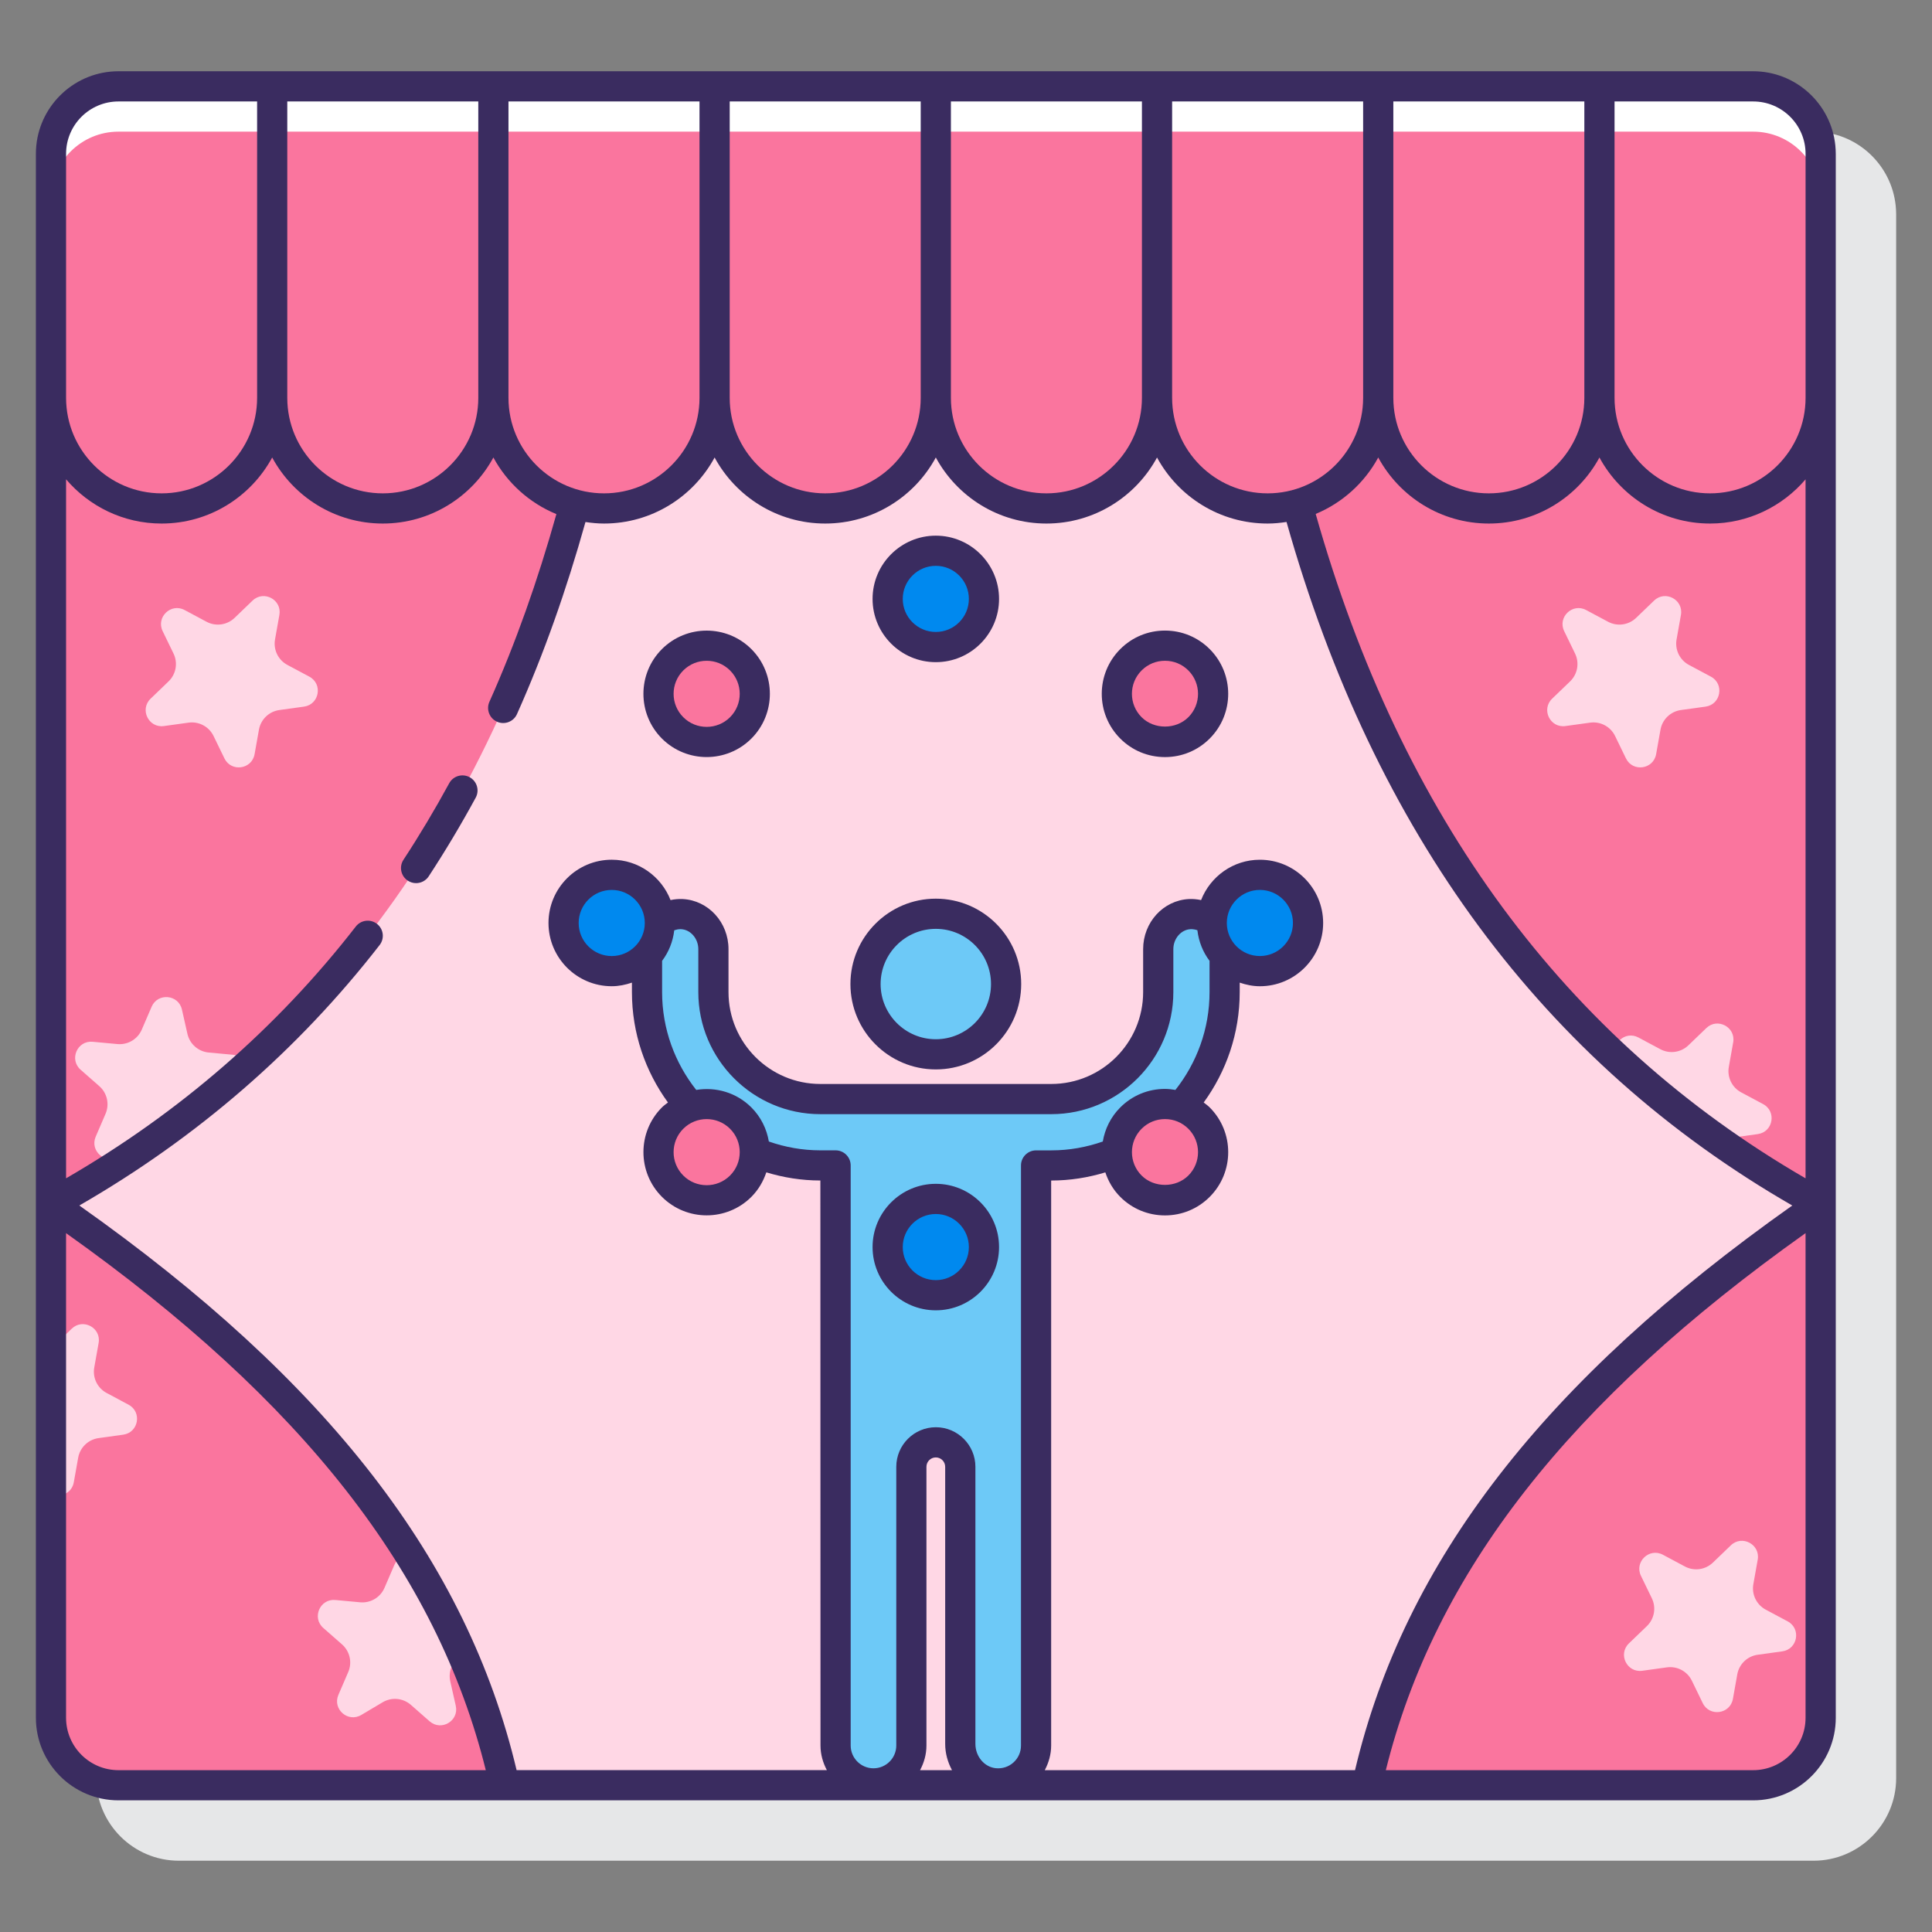<?xml version="1.0" encoding="utf-8"?>
<!-- Generator: Adobe Illustrator 22.0.1, SVG Export Plug-In . SVG Version: 6.00 Build 0)  -->
<svg version="1.1" id="Layer_1" xmlns="http://www.w3.org/2000/svg" xmlns:xlink="http://www.w3.org/1999/xlink" x="0px" y="0px"
	 viewBox="0 0 128 128" style="enable-background:new 0 0 128 128;" xml:space="preserve">
<rect x="0" y="0" width="128" height="128" fill="#808080" stroke="none"/>
<style type="text/css">
	.st0{fill:#3A2C60;}
	.st1{fill:#E6E7E8;}
	.st2{fill:#6DC9F7;}
	.st3{fill:#FFFFFF;}
	.st4{fill:#FA759E;}
	.st5{fill:#FFD7E5;}
	.st6{fill:#D4FBFF;}
	.st7{fill:#0089EF;}
</style>
<g>
	<path class="st1" d="M125.595,13.633c-0.281-2.755-2.614-4.912-5.441-4.912h-10.187H95.312H80.656H66H51.345H36.688H22.033H11.847
		c-2.827,0-5.161,2.157-5.441,4.912c-0.019,0.184-0.028,0.37-0.028,0.558v16.166v53.417v0.006v34.027c0,3.016,2.454,5.47,5.47,5.47
		h25.599h57.109h25.599c3.016,0,5.47-2.454,5.47-5.47V83.781v-0.006V30.358V14.192C125.623,14.003,125.614,13.817,125.595,13.633z"
		/>
	<g>
		<g>
			<path class="st5" d="M113.295,33.686c-4.047,0-7.328-3.281-7.328-7.328c0,4.047-3.281,7.328-7.328,7.328
				s-7.328-3.281-7.328-7.328c0,4.047-3.281,7.328-7.328,7.328s-7.328-3.281-7.328-7.328c0,4.047-3.281,7.328-7.328,7.328
				S62,30.405,62,26.358c0,4.047-3.281,7.328-7.328,7.328s-7.328-3.281-7.328-7.328c0,4.047-3.281,7.328-7.328,7.328
				c-4.047,0-7.328-3.281-7.328-7.328c0,4.047-3.281,7.328-7.328,7.328c-4.047,0-7.328-3.281-7.328-7.328
				c0,4.047-3.281,7.328-7.328,7.328h0c-4.047,0-7.328-3.281-7.328-7.328v87.45c0,2.469,2.001,4.47,4.47,4.47h108.306
				c2.469,0,4.47-2.001,4.47-4.47V26.359C120.622,30.406,117.342,33.686,113.295,33.686z"/>
			<g>
				<path class="st4" d="M38.097,33.423c-3.114-0.845-5.408-3.683-5.408-7.065c0,4.047-3.281,7.328-7.328,7.328
					c-4.047,0-7.328-3.281-7.328-7.328c0,4.047-3.281,7.328-7.328,7.328h0c-4.047,0-7.328-3.281-7.328-7.328V10.192
					c0-0.617,0.125-1.205,0.351-1.74c-0.226,0.535-0.351,1.123-0.351,1.74v69.586C20.815,70.238,32.33,54.727,38.097,33.423z"/>
				<path class="st4" d="M3.377,79.778v34.03c0,2.469,2.001,4.47,4.47,4.47h25.599C29.969,102.441,18.552,90.247,3.377,79.778z"/>
			</g>
			<path class="st5" d="M30.574,109.679l0.06-0.036c-0.489-1.121-1.034-2.216-1.606-3.299c-0.26-0.219-0.453-0.517-0.531-0.866
				l-0.041-0.183c-0.424-0.757-0.868-1.505-1.331-2.244c-0.4-0.01-0.807,0.188-0.999,0.633l-0.652,1.514
				c-0.274,0.635-0.925,1.022-1.614,0.958l-1.642-0.152c-1.023-0.095-1.57,1.175-0.798,1.853l1.239,1.088
				c0.52,0.456,0.686,1.195,0.413,1.831l-0.652,1.514c-0.406,0.944,0.632,1.856,1.516,1.331l1.417-0.842
				c0.595-0.353,1.349-0.283,1.869,0.173l1.239,1.088c0.772,0.678,1.961-0.028,1.735-1.03l-0.363-1.608
				C29.68,110.728,29.979,110.032,30.574,109.679z"/>
			<g>
				<path class="st4" d="M90.554,118.278h25.599c2.469,0,4.47-2.001,4.47-4.47v-34.03C105.448,90.247,94.031,102.441,90.554,118.278
					z"/>
				<path class="st4" d="M113.295,33.686c-4.047,0-7.328-3.281-7.328-7.328c0,4.047-3.281,7.328-7.328,7.328
					s-7.328-3.281-7.328-7.328c0,3.382-2.294,6.221-5.408,7.065c5.767,21.304,17.282,36.815,34.72,46.355V26.359
					C120.622,30.406,117.342,33.686,113.295,33.686z"/>
			</g>
		</g>
		<g>
			<path class="st5" d="M14.868,50.244l-0.72-1.483c-0.302-0.622-0.97-0.979-1.655-0.884l-1.633,0.226
				c-1.018,0.141-1.621-1.102-0.881-1.815l1.188-1.143c0.498-0.479,0.631-1.225,0.329-1.847l-0.72-1.483
				c-0.449-0.924,0.547-1.883,1.454-1.399l1.454,0.777c0.61,0.326,1.36,0.222,1.859-0.258l1.188-1.143
				c0.74-0.712,1.96-0.061,1.779,0.95l-0.289,1.623c-0.121,0.681,0.21,1.362,0.82,1.688l1.454,0.777
				c0.906,0.484,0.664,1.845-0.354,1.986l-1.633,0.226c-0.685,0.095-1.231,0.62-1.352,1.301l-0.289,1.623
				C16.686,50.978,15.317,51.168,14.868,50.244z"/>
		</g>
		<path class="st5" d="M3.377,98.971c0.582,0.282,1.379-0.014,1.513-0.769l0.289-1.623c0.121-0.681,0.667-1.206,1.352-1.301
			l1.633-0.227c1.018-0.141,1.26-1.502,0.354-1.986l-1.454-0.777c-0.61-0.326-0.941-1.007-0.819-1.688l0.289-1.623
			c0.18-1.011-1.039-1.663-1.78-0.95l-1.188,1.143c-0.057,0.055-0.127,0.087-0.19,0.132V98.971z"/>
		<g>
			<path class="st5" d="M107.723,50.244l-0.72-1.483c-0.302-0.622-0.97-0.979-1.655-0.884l-1.633,0.226
				c-1.018,0.141-1.621-1.102-0.881-1.815l1.188-1.143c0.498-0.479,0.631-1.225,0.329-1.847l-0.72-1.483
				c-0.449-0.924,0.547-1.883,1.454-1.399l1.454,0.777c0.61,0.326,1.36,0.222,1.859-0.258l1.188-1.143
				c0.74-0.712,1.96-0.061,1.78,0.95l-0.289,1.623c-0.121,0.681,0.21,1.362,0.82,1.688l1.454,0.777
				c0.906,0.484,0.664,1.845-0.354,1.986l-1.633,0.226c-0.685,0.095-1.231,0.62-1.352,1.301l-0.289,1.623
				C109.541,50.978,108.171,51.168,107.723,50.244z"/>
		</g>
		<g>
			<path class="st5" d="M112.81,112.834l-0.72-1.483c-0.302-0.622-0.97-0.979-1.655-0.884l-1.633,0.226
				c-1.018,0.141-1.621-1.102-0.881-1.815l1.188-1.143c0.498-0.479,0.631-1.225,0.329-1.847l-0.72-1.483
				c-0.449-0.924,0.547-1.883,1.454-1.399l1.454,0.777c0.61,0.326,1.36,0.222,1.859-0.258l1.188-1.143
				c0.74-0.712,1.96-0.061,1.78,0.95l-0.289,1.623c-0.121,0.681,0.21,1.362,0.82,1.688l1.454,0.777
				c0.906,0.484,0.664,1.845-0.354,1.986l-1.633,0.226c-0.685,0.095-1.231,0.62-1.352,1.301l-0.289,1.623
				C114.628,113.569,113.259,113.759,112.81,112.834z"/>
		</g>
		<path class="st5" d="M116.812,73.15l-1.454-0.777c-0.61-0.326-0.941-1.007-0.819-1.688l0.289-1.623
			c0.18-1.011-1.039-1.663-1.779-0.95l-1.188,1.143c-0.498,0.479-1.249,0.584-1.859,0.258l-1.454-0.777
			c-0.891-0.476-1.861,0.442-1.468,1.352c2.186,2.015,4.507,3.894,6.979,5.622c0.219-0.175,0.476-0.306,0.767-0.347l1.633-0.227
			C117.476,74.995,117.718,73.634,116.812,73.15z"/>
		<path class="st5" d="M15.469,69.884l-1.642-0.152c-0.689-0.064-1.258-0.564-1.41-1.238l-0.363-1.608
			c-0.226-1.002-1.602-1.13-2.009-0.186l-0.652,1.514c-0.273,0.635-0.925,1.022-1.613,0.958L6.139,69.02
			c-1.023-0.095-1.57,1.175-0.798,1.853l1.239,1.088c0.52,0.456,0.686,1.195,0.413,1.831l-0.652,1.514
			c-0.406,0.944,0.632,1.856,1.516,1.331l1.417-0.842c0.26-0.154,0.55-0.213,0.838-0.209c2.198-1.547,4.28-3.213,6.251-4.988
			C16.239,70.232,15.933,69.927,15.469,69.884z"/>
		<path class="st4" d="M116.153,5.722H7.847c-2.469,0-4.47,2.001-4.47,4.47v16.166c0,4.047,3.281,7.328,7.328,7.328h0
			c4.047,0,7.328-3.281,7.328-7.328c0,4.047,3.281,7.328,7.328,7.328c4.047,0,7.328-3.281,7.328-7.328
			c0,4.047,3.281,7.328,7.328,7.328c4.047,0,7.328-3.281,7.328-7.328c0,4.047,3.281,7.328,7.328,7.328S62,30.405,62,26.358
			c0,4.047,3.281,7.328,7.328,7.328s7.328-3.281,7.328-7.328c0,4.047,3.281,7.328,7.328,7.328s7.328-3.281,7.328-7.328
			c0,4.047,3.281,7.328,7.328,7.328s7.328-3.281,7.328-7.328c0,4.047,3.281,7.328,7.328,7.328s7.328-3.281,7.328-7.328V10.192
			C120.623,7.723,118.622,5.722,116.153,5.722z"/>
		<path class="st3" d="M116.153,5.722H7.847c-2.469,0-4.47,2.001-4.47,4.47v3c0-2.469,2.001-4.47,4.47-4.47h108.306
			c2.469,0,4.47,2.001,4.47,4.47v-3C120.623,7.723,118.622,5.722,116.153,5.722z"/>
		<g>
			<g>
				<circle class="st2" cx="62" cy="65.195" r="4.657"/>
				<g>
					<polygon class="st3" points="58.358,72.816 58.358,72.816 57.35,72.816 57.351,72.816 					"/>
					<path class="st2" d="M80.281,61.15c0-0.037,0.01-0.072,0.011-0.109c-0.403-0.319-0.914-0.508-1.475-0.479
						c-1.189,0.062-2.081,1.13-2.081,2.32v2.846c0,3.914-3.173,7.087-7.087,7.087h-1.007v0H55.358v0h-1.007
						c-3.914,0-7.087-3.173-7.087-7.087v-2.846c0-1.191-0.891-2.258-2.08-2.32c-0.561-0.029-1.072,0.16-1.475,0.479
						c0.001,0.037,0.011,0.071,0.011,0.109c0,0.835-0.328,1.588-0.853,2.157v2.422c0,2.92,1.099,5.578,2.894,7.604
						c1.121-0.394,2.416-0.153,3.313,0.744c0.629,0.629,0.938,1.456,0.932,2.28c1.341,0.549,2.807,0.857,4.345,0.857h1.007v38.432
						c0,1.386,1.124,2.51,2.51,2.51c1.386,0,2.51-1.124,2.51-2.51V97.18c0-0.896,0.726-1.622,1.622-1.622s1.622,0.726,1.622,1.622
						v18.357c0,1.311,0.958,2.482,2.264,2.606c1.497,0.143,2.757-1.031,2.757-2.498V91.55V77.213h1.007
						c1.539,0,3.004-0.308,4.345-0.857c-0.006-0.825,0.303-1.651,0.932-2.28c0.897-0.897,2.191-1.137,3.313-0.744
						c1.795-2.026,2.894-4.684,2.894-7.604v-2.421C80.608,62.739,80.281,61.985,80.281,61.15z"/>
				</g>
			</g>
			<g>
				<circle class="st7" cx="40.529" cy="61.15" r="3.191"/>
				<circle class="st7" cx="83.471" cy="61.15" r="3.191"/>
			</g>
			<g>
				<path class="st4" d="M49.074,74.077c-1.246-1.246-3.266-1.246-4.512,0c-1.246,1.246-1.246,3.266,0,4.512
					c1.246,1.246,3.266,1.246,4.512,0S50.32,75.323,49.074,74.077z"/>
				<path class="st4" d="M79.438,43.712c-1.246-1.246-3.266-1.246-4.512,0s-1.246,3.266,0,4.512s3.266,1.246,4.512,0
					C80.685,46.978,80.685,44.958,79.438,43.712z"/>
			</g>
			<g>
				<path class="st7" d="M62,79.431c-1.762,0-3.191,1.429-3.191,3.191s1.428,3.191,3.191,3.191s3.191-1.428,3.191-3.191
					S63.762,79.431,62,79.431z"/>
				<path class="st7" d="M62,36.489c-1.762,0-3.191,1.428-3.191,3.191S60.238,42.87,62,42.87s3.191-1.429,3.191-3.191
					S63.762,36.489,62,36.489z"/>
			</g>
			<g>
				<path class="st4" d="M79.438,74.077c-1.246-1.246-3.266-1.246-4.512,0s-1.246,3.266,0,4.512s3.266,1.246,4.512,0
					C80.685,77.343,80.685,75.323,79.438,74.077z"/>
				<g>
					<path class="st4" d="M49.074,43.712c-1.246-1.246-3.266-1.246-4.512,0c-1.246,1.246-1.246,3.266,0,4.512
						c1.246,1.246,3.266,1.246,4.512,0S50.32,44.958,49.074,43.712z"/>
					<g>
						<path class="st0" d="M27.019,58.346c0.169,0.111,0.359,0.164,0.547,0.164c0.326,0,0.646-0.159,0.838-0.452
							c1.091-1.666,2.139-3.418,3.112-5.209c0.265-0.485,0.085-1.092-0.4-1.356c-0.484-0.264-1.093-0.084-1.355,0.4
							c-0.949,1.743-1.968,3.449-3.03,5.069C26.428,57.423,26.557,58.043,27.019,58.346z"/>
						<path class="st0" d="M121.595,9.633c-0.281-2.755-2.614-4.912-5.441-4.912h-10.187H91.312H76.656H62H47.345H32.688H18.033
							H7.847c-2.827,0-5.161,2.157-5.441,4.912c-0.019,0.184-0.028,0.37-0.028,0.558v16.166v53.417v0.006v34.027
							c0,3.016,2.454,5.47,5.47,5.47h25.599h57.109h25.599c3.016,0,5.47-2.454,5.47-5.47V79.781v-0.006V26.358V10.192
							C121.623,10.003,121.614,9.817,121.595,9.633z M83.983,32.686c-3.489,0-6.327-2.839-6.327-6.328V6.722h12.655v19.636
							C90.312,29.847,87.473,32.686,83.983,32.686z M33.688,26.358V6.722h12.656v19.636c0,3.489-2.839,6.328-6.328,6.328
							S33.688,29.847,33.688,26.358z M4.377,10.192c0-1.913,1.557-3.47,3.47-3.47h9.187v19.636c0,3.489-2.839,6.328-6.328,6.328
							s-6.328-2.839-6.328-6.328V10.192z M19.033,6.722h12.655v19.636c0,3.489-2.839,6.328-6.328,6.328s-6.327-2.839-6.327-6.328
							V6.722z M48.345,6.722H61v19.636c0,3.489-2.839,6.328-6.328,6.328s-6.327-2.839-6.327-6.328V6.722z M63,6.722h12.656v19.636
							c0,3.489-2.839,6.328-6.328,6.328S63,29.847,63,26.358V6.722z M92.312,6.722h12.655v19.636c0,3.489-2.838,6.328-6.327,6.328
							s-6.328-2.839-6.328-6.328V6.722z M106.967,6.722h9.187c1.913,0,3.47,1.557,3.47,3.47v16.166c0,3.489-2.839,6.328-6.328,6.328
							s-6.328-2.839-6.328-6.328V6.722z M10.705,34.686c3.162,0,5.918-1.772,7.328-4.375c1.41,2.603,4.165,4.375,7.327,4.375
							c3.162,0,5.918-1.772,7.328-4.376c0.912,1.684,2.389,3.017,4.174,3.751c-1.236,4.412-2.709,8.57-4.437,12.434
							c-0.226,0.504,0.001,1.096,0.505,1.321c0.507,0.225,1.097-0.002,1.321-0.505c1.77-3.957,3.275-8.214,4.538-12.726
							c0.402,0.06,0.809,0.101,1.228,0.101c3.162,0,5.918-1.772,7.328-4.375c1.41,2.603,4.165,4.375,7.327,4.375
							c3.162,0,5.918-1.772,7.328-4.376c1.41,2.603,4.166,4.376,7.328,4.376c3.162,0,5.918-1.772,7.328-4.375
							c1.41,2.603,4.165,4.375,7.327,4.375c0.427,0,0.843-0.042,1.253-0.105c5.814,20.602,17.014,35.785,33.508,45.288
							c-16.461,11.633-25.691,23.572-28.97,37.409H69.219c0.265-0.501,0.423-1.056,0.423-1.633V78.213h0.008
							c1.247,0,2.446-0.196,3.581-0.54c0.199,0.592,0.518,1.152,0.989,1.623c0.791,0.792,1.843,1.228,2.963,1.228
							c1.119,0,2.172-0.436,2.963-1.228c1.634-1.634,1.634-4.292,0-5.926c-0.123-0.123-0.263-0.221-0.398-0.327
							c1.496-2.057,2.386-4.581,2.386-7.314v-0.627c0.422,0.143,0.867,0.239,1.337,0.239c2.312,0,4.191-1.88,4.191-4.19
							c0-2.311-1.88-4.191-4.191-4.191c-1.774,0-3.285,1.112-3.896,2.673c-0.262-0.055-0.533-0.083-0.812-0.069
							c-1.697,0.089-3.027,1.547-3.027,3.319v2.846c0,3.356-2.73,6.087-6.087,6.087H54.351c-3.355,0-6.086-2.73-6.086-6.087v-2.846
							c0-1.772-1.33-3.229-3.028-3.319c-0.279-0.014-0.55,0.013-0.812,0.068c-0.61-1.56-2.121-2.673-3.895-2.673
							c-2.312,0-4.191,1.88-4.191,4.191c0,2.311,1.88,4.19,4.191,4.19c0.47,0,0.915-0.095,1.337-0.239v0.627
							c0,2.733,0.891,5.258,2.387,7.315c-0.135,0.105-0.275,0.201-0.399,0.325c-1.634,1.634-1.634,4.292,0,5.926
							c0.817,0.817,1.89,1.226,2.963,1.226s2.147-0.409,2.964-1.226c0.47-0.471,0.789-1.031,0.989-1.623
							c1.135,0.345,2.334,0.54,3.581,0.54l0.008,37.432c0,0.593,0.162,1.143,0.422,1.633H34.226
							c-3.28-13.837-12.51-25.776-28.97-37.409c7.805-4.496,14.492-10.296,19.896-17.256c0.339-0.437,0.26-1.064-0.177-1.403
							c-0.438-0.339-1.064-0.258-1.403,0.177c-5.215,6.719-11.667,12.324-19.194,16.681v-46.31
							C5.906,33.547,8.173,34.686,10.705,34.686z M50.938,75.628c-0.14-0.827-0.521-1.621-1.157-2.258
							c-0.993-0.993-2.364-1.373-3.654-1.159c-1.411-1.786-2.261-4.034-2.261-6.481v-2.072c0.436-0.578,0.716-1.268,0.805-2.023
							c0.126-0.044,0.257-0.075,0.395-0.075c0.022,0,0.044,0,0.065,0.001c0.625,0.033,1.134,0.626,1.134,1.322v2.846
							c0,4.459,3.627,8.087,8.086,8.087h15.299c4.459,0,8.087-3.628,8.087-8.087v-2.846c0-0.696,0.508-1.289,1.133-1.322
							c0.154-0.008,0.311,0.017,0.46,0.069c0.088,0.756,0.369,1.448,0.805,2.027v2.072c0,2.447-0.85,4.695-2.261,6.481
							c-0.227-0.038-0.456-0.067-0.69-0.067c-1.12,0-2.172,0.436-2.963,1.228c-0.637,0.637-1.018,1.431-1.158,2.258
							c-1.07,0.374-2.216,0.586-3.412,0.586h-1.008c-0.553,0-1,0.448-1,1v38.432c0,0.431-0.176,0.828-0.495,1.118
							c-0.318,0.29-0.739,0.425-1.167,0.384c-0.762-0.072-1.358-0.78-1.358-1.61V97.18c0-1.445-1.176-2.622-2.621-2.622
							s-2.621,1.176-2.621,2.622v18.465c0,0.833-0.678,1.51-1.511,1.51c-0.832,0-1.51-0.678-1.51-1.51V77.213c0-0.552-0.447-1-1-1
							h-1.008C53.154,76.213,52.009,76.002,50.938,75.628z M45.269,74.784c0.427-0.427,0.988-0.641,1.549-0.641
							c0.562,0,1.122,0.213,1.55,0.641c0.854,0.854,0.854,2.244,0,3.098c-0.853,0.853-2.244,0.855-3.099,0
							C44.414,77.028,44.414,75.638,45.269,74.784z M40.529,63.341c-1.208,0-2.191-0.982-2.191-2.19s0.983-2.191,2.191-2.191
							s2.19,0.983,2.19,2.191S41.737,63.341,40.529,63.341z M81.28,61.15c0-1.208,0.982-2.191,2.19-2.191s2.191,0.983,2.191,2.191
							s-0.983,2.19-2.191,2.19S81.28,62.358,81.28,61.15z M77.183,74.142c0.585,0,1.135,0.228,1.549,0.642
							c0.854,0.854,0.854,2.244,0,3.098c-0.828,0.827-2.27,0.827-3.098,0c-0.854-0.854-0.854-2.244,0-3.098
							C76.048,74.37,76.598,74.142,77.183,74.142z M61.379,115.645V97.18c0-0.343,0.278-0.622,0.621-0.622s0.621,0.279,0.621,0.622
							v18.357c0,0.628,0.171,1.22,0.452,1.741h-2.116C61.217,116.788,61.379,116.238,61.379,115.645z M7.847,117.278
							c-1.913,0-3.47-1.557-3.47-3.47V81.699c15.684,11.143,24.568,22.511,27.808,35.58H7.847z M119.623,113.808
							c0,1.914-1.557,3.47-3.47,3.47H91.815c3.239-13.068,12.124-24.437,27.808-35.58V113.808z M119.623,78.067
							c-15.944-9.231-26.792-23.986-32.455-44.017c1.771-0.736,3.237-2.065,4.144-3.74c1.41,2.603,4.166,4.376,7.328,4.376
							c3.162,0,5.918-1.772,7.327-4.375c1.41,2.603,4.166,4.375,7.328,4.375c2.532,0,4.799-1.139,6.328-2.928V78.067z"/>
						<path class="st0" d="M62,70.852c3.119,0,5.657-2.538,5.657-5.657S65.119,59.539,62,59.539c-3.119,0-5.657,2.538-5.657,5.657
							S58.881,70.852,62,70.852z M62,61.539c2.017,0,3.657,1.641,3.657,3.657S64.017,68.852,62,68.852
							c-2.017,0-3.657-1.641-3.657-3.657S59.983,61.539,62,61.539z"/>
						<path class="st0" d="M77.183,50.159c1.119,0,2.172-0.436,2.963-1.228c1.634-1.634,1.634-4.292,0-5.926
							c-0.791-0.792-1.844-1.228-2.963-1.228c-1.12,0-2.172,0.436-2.963,1.228c-1.634,1.634-1.634,4.292,0,5.926
							C75.011,49.723,76.063,50.159,77.183,50.159z M75.634,44.419c0.414-0.414,0.964-0.642,1.549-0.642s1.135,0.228,1.549,0.642
							c0.854,0.854,0.854,2.244,0,3.098c-0.828,0.827-2.27,0.827-3.098,0C74.779,46.663,74.779,45.273,75.634,44.419z"/>
						<path class="st0" d="M62,86.812c2.311,0,4.19-1.88,4.19-4.19c0-2.311-1.88-4.191-4.19-4.191c-2.311,0-4.19,1.88-4.19,4.191
							C57.81,84.932,59.689,86.812,62,86.812z M62,80.431c1.208,0,2.19,0.983,2.19,2.191s-0.982,2.19-2.19,2.19
							s-2.19-0.982-2.19-2.19S60.792,80.431,62,80.431z"/>
						<path class="st0" d="M62,43.87c2.311,0,4.19-1.88,4.19-4.19c0-2.311-1.88-4.191-4.19-4.191c-2.311,0-4.19,1.88-4.19,4.191
							C57.81,41.99,59.689,43.87,62,43.87z M62,37.488c1.208,0,2.19,0.983,2.19,2.191s-0.982,2.19-2.19,2.19s-2.19-0.982-2.19-2.19
							S60.792,37.488,62,37.488z"/>
						<path class="st0" d="M46.817,50.157c1.073,0,2.147-0.409,2.964-1.226c1.633-1.634,1.633-4.292,0-5.926
							c-1.635-1.634-4.292-1.633-5.927,0c-1.634,1.634-1.634,4.292,0,5.926C44.672,49.748,45.744,50.157,46.817,50.157z
							 M45.269,44.419c0.428-0.427,0.988-0.641,1.55-0.641c0.561,0,1.121,0.213,1.549,0.641c0.854,0.854,0.854,2.244,0,3.098
							c-0.853,0.853-2.244,0.855-3.099,0C44.414,46.663,44.414,45.273,45.269,44.419z"/>
					</g>
				</g>
			</g>
		</g>
	</g>
</g>
</svg>

